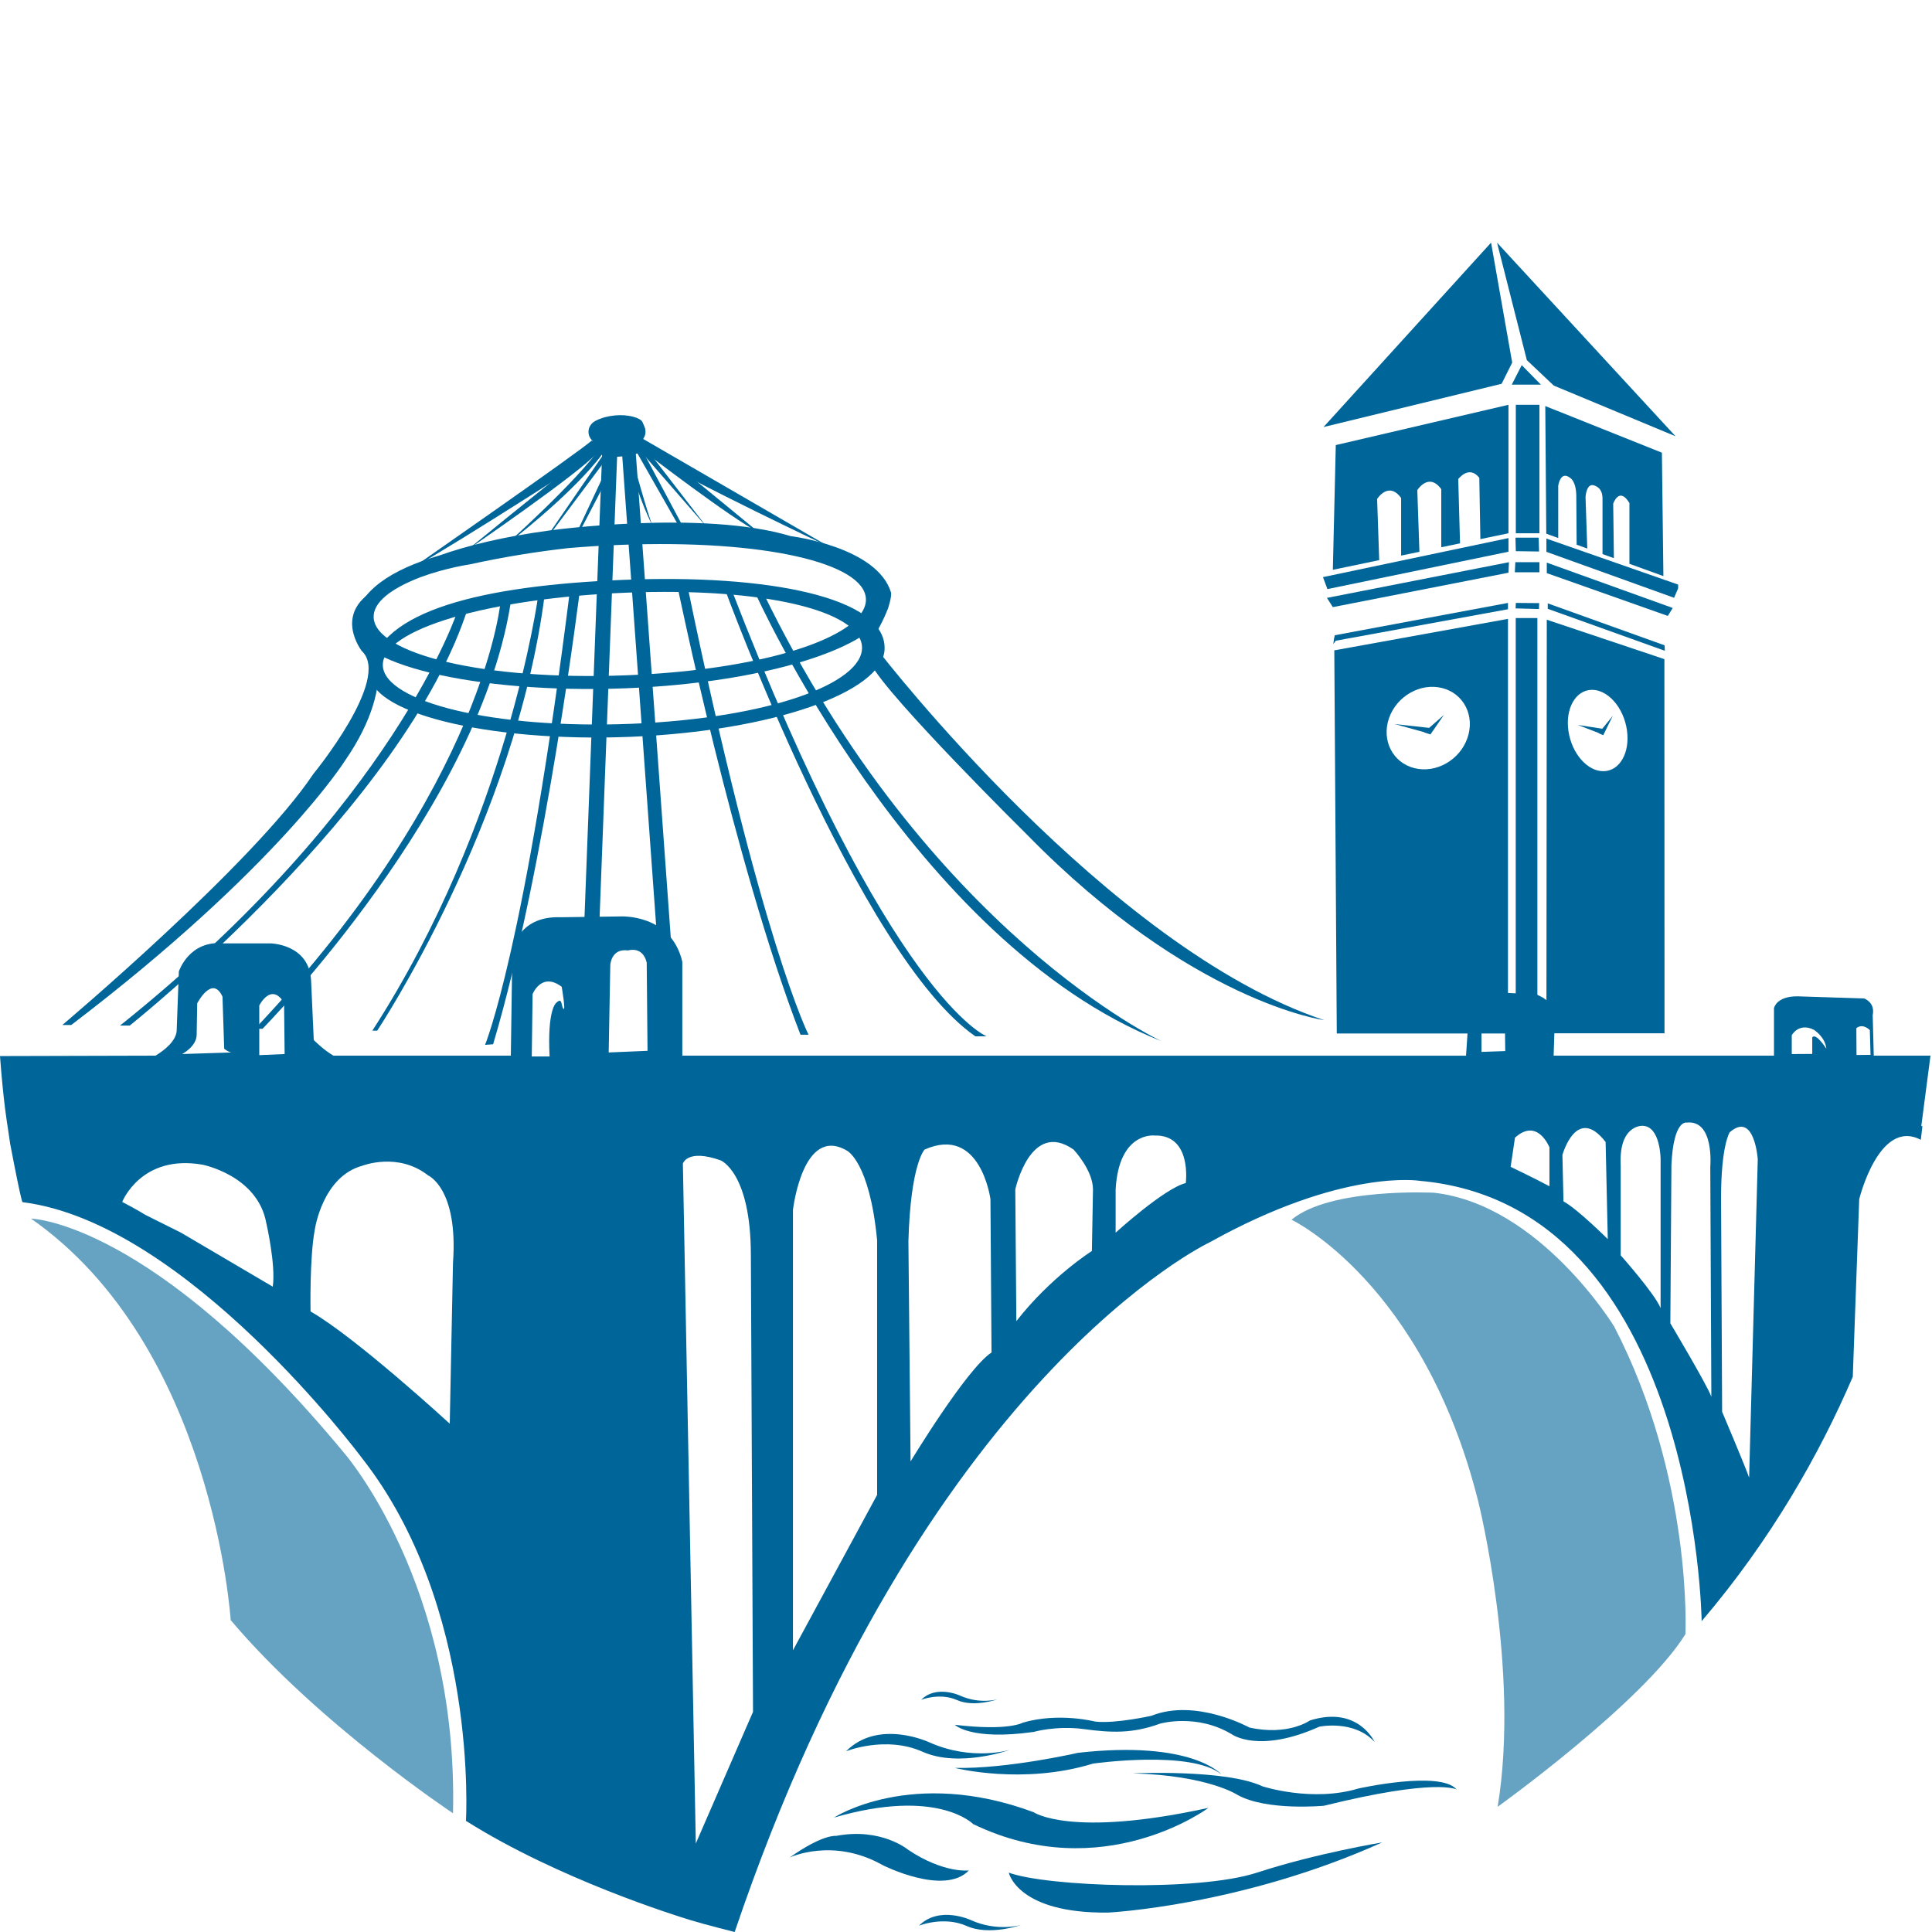 <?xml version="1.0" encoding="utf-8"?>
<!-- Generator: Adobe Illustrator 16.2.0, SVG Export Plug-In . SVG Version: 6.00 Build 0)  -->
<!DOCTYPE svg PUBLIC "-//W3C//DTD SVG 1.1//EN" "http://www.w3.org/Graphics/SVG/1.1/DTD/svg11.dtd">
<svg version="1.1" id="Layer_1" xmlns:x="http://ns.adobe.com/Extensibility/1.0/" xmlns:i="http://ns.adobe.com/AdobeIllustrator/10.0/" xmlns:graph="http://ns.adobe.com/Graphs/1.0/"
	 xmlns="http://www.w3.org/2000/svg" xmlns:xlink="http://www.w3.org/1999/xlink" xmlns:a="http://ns.adobe.com/AdobeSVGViewerExtensions/3.0/"
	 x="0px" y="0px" width="114px" height="114px" viewBox="0 0 114 114" enable-background="new 0 0 114 114" xml:space="preserve">
<g>
	<rect x="89.443" y="23.885" fill="#006699" width="1.393" height="7.581"/>
	<polygon fill="#006699" points="89.229,21.396 87.982,14.317 78.096,25.198 88.605,22.646 	"/>
	<polygon fill="#006699" points="91.682,22.752 98.868,25.743 88.334,14.317 90.093,21.25 	"/>
	<polygon fill="#006699" points="89.203,22.697 90.923,22.697 89.792,21.545 	"/>
	<polygon fill="#006699" points="89.01,32.555 89.01,31.75 78.064,34.054 78.326,34.76 	"/>
	<polygon fill="#006699" points="90.792,31.725 89.422,31.725 89.443,32.523 90.814,32.542 	"/>
	<polygon fill="#006699" points="91.248,31.78 91.248,32.562 98.781,35.273 99.021,34.716 99.021,34.494 	"/>
	<polygon fill="#006699" points="78.646,35.824 89.01,33.793 89.038,33.173 78.298,35.279 	"/>
	<polygon fill="#006699" points="89.385,33.768 90.836,33.768 90.836,33.173 89.414,33.173 	"/>
	<polygon fill="#006699" points="91.27,33.818 98.411,36.343 98.702,35.874 91.27,33.199 	"/>
	<polygon fill="#006699" points="78.719,37.668 78.674,38.003 78.818,37.807 88.98,35.949 88.98,35.576 78.762,37.483 	"/>
	<polygon fill="#006699" points="91.327,35.924 98.236,38.4 98.221,38.078 91.327,35.602 	"/>
	<polygon fill="#006699" points="89.43,35.899 90.809,35.936 90.822,35.588 89.443,35.576 	"/>
	<rect x="89.438" y="36.469" fill="#006699" width="1.277" height="24.502"/>
	<path fill="#006699" d="M91.945,28.66c0,0,0.131-0.91,0.697-0.466c0,0,0.35,0.168,0.369,1.042l0.021,2.905l0.627,0.226
		l-0.103-3.038c0,0,0.045-0.836,0.502-0.689c0.457,0.151,0.5,0.54,0.5,0.801v3.252l0.672,0.243l-0.041-3.216
		c0,0,0.349-1.041,0.957-0.039v3.587l2.004,0.725l-0.088-7.283l-6.881-2.75l0.059,7.532l0.705,0.255V28.66z"/>
	<polygon fill="#006699" points="84.027,43.216 84.404,43.336 85.198,42.187 84.329,42.949 82.303,42.726 84.039,43.205 	"/>
	<path fill="#006699" d="M78.878,60.982H88.98V36.517l-10.248,1.858L78.878,60.982z M81.96,42.377
		c0.455-1.306,1.856-2.103,3.136-1.778c1.278,0.323,1.946,1.642,1.492,2.948c-0.453,1.304-1.855,2.101-3.134,1.777
		C82.176,45.002,81.508,43.681,81.96,42.377z"/>
	<path fill="#006699" d="M91.27,36.567l-0.022,24.404h6.969L98.21,38.894L91.27,36.567z M94.795,45.491
		c-0.932,0.148-1.917-0.8-2.204-2.118c-0.288-1.317,0.232-2.505,1.161-2.653c0.93-0.148,1.916,0.802,2.203,2.118
		C96.243,44.156,95.725,45.344,94.795,45.491z"/>
	<polygon fill="#006699" points="93.1,42.776 94.338,43.254 94.33,43.264 94.6,43.384 95.165,42.235 94.546,43 	"/>
	<path fill="#006699" d="M87.288,28.194l0.063,3.617l1.658-0.345v-7.581L78.82,26.262l-0.174,7.36l2.736-0.57l-0.123-3.61
		c0,0,0.676-1.078,1.416-0.056v3.398l1.08-0.225l-0.125-3.639c0,0,0.676-1.077,1.414-0.056v3.427l1.107-0.23l-0.105-3.792
		C86.047,28.269,86.678,27.416,87.288,28.194z"/>
</g>
<path opacity="0.6" fill="#006699" enable-background="new    " d="M84.615,70.379c0,0-6.113-0.318-8.406,1.592
	c0,0,7.77,3.693,11.016,16.62c0,0,2.484,9.935,1.146,18.021c0,0,8.598-6.176,11.08-10.188c0,0,0.445-9.169-4.202-18.147
	C95.249,78.275,90.854,71.079,84.615,70.379z"/>
<path fill="#006699" d="M0.597,67.473c0.716,3.773,0.74,3.463,0.74,3.463c9.679,1.211,19.979,15.045,19.979,15.045
	c6.941,8.789,6.178,21.461,6.178,21.461c5.444,3.438,12.417,5.604,13.246,5.857c0.827,0.256,2.61,0.701,2.61,0.701
	c11.08-32.73,28.019-40.691,28.019-40.691c7.896-4.395,12.418-3.631,12.418-3.631c16.304,1.465,16.621,25.982,16.621,25.982
	c4.139-4.861,6.977-9.911,8.917-14.42l0.38-10.479c0,0,1.172-4.8,3.634-3.504c0.068-0.524,0.093-0.812,0.093-0.812h-0.064
	l0.542-4.154h-3.347l-0.062-2.389c0.159-0.764-0.509-0.987-0.509-0.987l-3.949-0.126c-1.241,0-1.367,0.7-1.367,0.7v2.802H91.674
	l0.072-2.197c0.097-1.051-1.146-1.433-1.146-1.433l-2.197-0.095c-0.764-0.191-1.719,1.05-1.719,1.05l-0.179,2.675H40.261v-5.54
	c-0.669-2.866-3.678-2.675-3.678-2.675l-3.486,0.047c-2.627-0.095-2.866,2.053-2.866,2.053l-0.089,6.114H19.673
	c-0.616-0.364-1.159-0.923-1.159-0.923l-0.159-3.534c-0.127-2.133-2.387-2.167-2.387-2.167h-2.739
	c-2.07-0.222-2.675,1.657-2.675,1.657l-0.126,3.407c0.02,0.672-0.735,1.246-1.25,1.56L0,62.314c0.207,2.795,0.453,4.18,0.453,4.18
	 M10.746,62.195c0,0,0.859-0.445,0.859-1.146l0.032-1.847c0,0,0.891-1.719,1.496-0.382v0.128l0.096,2.93
	c0,0,0.159,0.158,0.414,0.224L10.746,62.195z M15.299,62.26v-2.93c0,0,0.7-1.4,1.463-0.159l0.033,3.024L15.299,62.26z M8.581,71.686
	c0,0-0.51-0.319-1.37-0.766c0,0,1.115-2.833,4.744-2.195c0,0,3.248,0.635,3.757,3.438c0,0,0.573,2.484,0.382,3.758l-5.413-3.186
	 M26.729,74.518l-0.191,9.489c0,0-5.54-5.095-8.214-6.623c0,0-0.064-3.184,0.254-4.841c0,0,0.446-3.12,2.802-3.757
	c0,0,2.102-0.828,3.885,0.573C25.265,69.359,27.048,70.123,26.729,74.518z M33.24,59.521c-0.143-0.191-0.047-0.717-0.429-0.336
	c0,0-0.524,0.383-0.382,3.152h-1.051l0.048-3.678c0,0,0.526-1.337,1.719-0.43C33.145,58.232,33.403,59.738,33.24,59.521z
	 M35.916,62.102l0.095-5.159c0,0,0.047-1.003,1.05-0.86c0,0,0.86-0.286,1.099,0.717l0.048,5.205L35.916,62.102z M87.415,59.761
	c0,0,0.655-1.104,1.374-0.125l0.029,2.384l-1.403,0.049V59.761z M41.057,108.777l-0.763-40.118c0,0,0.254-0.892,2.229-0.19
	c0,0,1.783,0.7,1.783,5.604l0.127,26.936L41.057,108.777z M51.755,88.209l-4.966,9.17V71.396c0,0,0.574-5.03,3.184-3.502
	c0,0,1.336,0.638,1.782,5.285V88.209z M53.729,86.234l-0.127-12.99c0.127-4.585,0.955-5.413,0.955-5.413
	c3.312-1.465,3.886,2.93,3.886,2.93l0.063,9.044C57.041,80.759,53.729,86.234,53.729,86.234z M64.428,73.816
	c0,0-2.42,1.527-4.457,4.14l-0.063-7.769c0,0,0.892-4.141,3.438-2.356c0,0,1.147,1.21,1.147,2.356L64.428,73.816z M69.968,69.807
	c-1.272,0.316-4.139,2.928-4.139,2.928v-2.547c0.19-3.438,2.292-3.185,2.292-3.185C70.35,66.939,69.968,69.807,69.968,69.807z
	 M91.428,69.997c-0.826-0.446-2.291-1.147-2.291-1.147l0.256-1.719c1.336-1.211,2.035,0.573,2.035,0.573V69.997z M92.255,70.889
	l-0.063-2.738c0,0,0.83-2.993,2.549-0.765l0.128,5.73C94.867,73.116,93.083,71.334,92.255,70.889z M97.986,77.191
	c-0.317-0.827-2.355-3.119-2.355-3.119v-5.286c-0.128-2.42,1.273-2.356,1.273-2.356c1.082,0,1.082,1.975,1.082,1.975V77.191z
	 M98.561,78.083l0.063-9.358c0.128-2.677,0.892-2.484,0.892-2.484c1.655-0.191,1.401,2.609,1.401,2.609l0.063,13.564
	C100.725,81.714,98.561,78.083,98.561,78.083z M103.209,87.189c-0.191-0.573-1.593-3.885-1.593-3.885l-0.063-12.609
	c0-3.118,0.51-3.883,0.51-3.883c1.465-1.274,1.656,1.592,1.656,1.592L103.209,87.189z M106.934,61.209v0.979l-1.209,0.008v-1.112
	c0,0,0.414-0.767,1.307-0.319c0,0,0.668,0.414,0.732,1.115C107.764,61.878,107.157,60.922,106.934,61.209z M109.546,62.251
	l-0.01-1.584c0.397-0.312,0.796,0.118,0.796,0.118l0.041,1.458L109.546,62.251z"/>
<g>
	<path fill="#006699" d="M56.34,104.318c0,0,4.014,1.021,8.152-0.254c0,0,5.794-0.828,7.576,0.637c0,0-1.719-2.036-8.469-1.273
		C63.602,103.428,59.461,104.384,56.34,104.318z"/>
	<path fill="#006699" d="M66.848,104.639c0,0,5.478-0.255,7.643,0.764c0,0,2.929,0.957,5.667,0.129c0,0,4.841-1.083,5.795,0.063
		c0,0-1.146-0.699-7.832,0.956c0,0-3.375,0.319-5.095-0.637C73.025,105.912,71.307,104.766,66.848,104.639z"/>
	<path fill="#006699" d="M49.208,107.25c0,0,4.585-2.994,11.78-0.32c0,0,2.166,1.529,10.316-0.254c0,0-6.24,4.648-13.883,0.955
		C57.423,107.631,55.321,105.467,49.208,107.25z"/>
	<path fill="#006699" d="M56.34,101.773c0,0,0.924,0.945,4.648,0.422c0,0,1.339-0.387,2.962-0.168c1.6,0.215,2.86,0.279,4.489-0.318
		c0,0,2.166-0.637,4.267,0.637c0,0,1.584,1.139,5.142-0.461c0,0,2.055-0.431,3.264,0.906c0,0-0.971-2.173-3.819-1.273
		c0,0-1.281,0.924-3.573,0.416c0,0-3.152-1.744-5.779-0.692c0,0-2.125,0.477-3.317,0.342c0,0-2.149-0.558-4.269,0.063
		C60.354,101.646,59.525,102.154,56.34,101.773z"/>
	<path fill="#006699" d="M65.383,112.854c0,0,7.833-0.381,16.174-4.14c0,0-3.883,0.638-7.387,1.783
		c-3.501,1.146-12.416,0.827-14.646,0C59.523,110.497,60.033,112.917,65.383,112.854z"/>
	<path fill="#006699" d="M46.597,109.605c0,0,2.547-1.211,5.477,0.445c0,0,3.63,1.846,5.095,0.317c0,0-1.465,0.192-3.567-1.209
		c0,0-1.592-1.339-4.267-0.829C49.335,108.331,48.572,108.204,46.597,109.605z"/>
	<path fill="#006699" d="M49.923,103.335c0,0,2.334-0.94,4.505,0.026c2.172,0.969,5.161-0.11,5.161-0.11s-2.212,0.69-4.751-0.442
		C54.837,102.809,51.848,101.398,49.923,103.335z"/>
	<path fill="#006699" d="M54.225,113.627c0,0,1.458-0.587,2.815,0.018c1.354,0.604,3.226-0.067,3.226-0.067s-1.383,0.432-2.97-0.277
		C57.295,113.299,55.428,112.418,54.225,113.627z"/>
	<path fill="#006699" d="M54.354,100.3c0,0,1.096-0.44,2.112,0.013c1.018,0.455,2.419-0.052,2.419-0.052s-1.035,0.324-2.227-0.206
		C56.659,100.055,55.257,99.393,54.354,100.3z"/>
</g>
<g>
	<path fill="#006699" d="M36.83,34.213c-8.384,0.338-14.431,1.815-14.998,5.339c-0.398,2.477,6.98,4.265,15.364,3.926
		c8.384-0.336,14.878-2.643,14.999-5.148C52.345,35.217,45.215,33.876,36.83,34.213z M37.262,42.709
		c-8.123,0.327-14.586-1.297-14.672-3.433c-0.086-2.136,6.239-3.977,14.362-4.304c8.123-0.326,13.826,1.068,13.912,3.205
		C50.95,40.314,45.385,42.382,37.262,42.709z"/>
	<path fill="#006699" d="M3.677,60.482c0,0,11.271-9.505,14.806-14.807c0,0,4.632-5.636,2.866-7.259c0,0-1.721-2.197,0.811-3.63
		c0,0-1.099,1.529-0.287,2.436c0,0,1.798,2.882-1.513,7.658c0,0-3.947,6.305-16.157,15.602H3.677L3.677,60.482z"/>
	<path fill="#006699" d="M24.214,33.594c0,0,10.03-6.974,10.698-7.595c0,0,2.006,0.479,2.961-0.143l11.128,6.447
		c0,0-8.119-3.82-11.08-5.636c0,0-1.863,0.622-2.674,0.047C35.247,26.715,27.365,31.826,24.214,33.594z"/>
	<path fill="#006699" d="M51.915,38.513c0,0,13.468,17.448,26.22,21.682c0,0-7.849-1.049-17.527-10.937
		c0,0-8.213-8.119-9.217-10.077L51.915,38.513z"/>
	<path fill="#006699" d="M29.702,32.278c0,0,4.317-3.831,5.802-5.974l-0.02,0.559C35.483,26.862,34.08,28.891,29.702,32.278z"/>
	<polygon fill="#006699" points="41.766,31.181 37.789,26.611 38.234,26.603 	"/>
	<path fill="#006699" d="M38.081,26.699c0,0,5.014,3.854,6.733,4.745l-6.049-4.966L38.081,26.699z"/>
	<path fill="#006699" d="M34.752,26.667c0,0-4.203,3.344-7.195,5.796c0,0,6.654-4.554,7.69-5.749L34.752,26.667z"/>
	<polygon fill="#006699" points="37.506,26.568 40.064,31.062 40.277,31.028 37.806,26.397 	"/>
	<polygon fill="#006699" points="35.645,26.763 32.492,31.349 32.587,31.349 35.994,26.795 	"/>
	<path fill="#006699" d="M36.25,26.7l-2.197,4.68l0.158-0.031c0,0,2.198-4.108,2.229-4.554L36.25,26.7z"/>
	<path fill="#006699" d="M37.236,26.795c0,0,1.019,3.693,1.273,4.234c0,0-0.827-1.497-1.463-4.139L37.236,26.795z"/>
	
		<rect x="37.925" y="26.327" transform="matrix(-0.997 0.072 -0.072 -0.997 79.692 84.457)" fill="#006699" width="0.81" height="34.664"/>
	
		<rect x="34.899" y="26.469" transform="matrix(-0.999 -0.038 0.038 -0.999 68.996 88.269)" fill="#006699" width="0.891" height="34.006"/>
	<path fill="#006699" d="M44.559,34.979c0,0,9.266,20.632,23.976,26.458c0,0-13.755-6.399-23.498-26.458H44.559z"/>
	<path fill="#006699" d="M42.745,34.692c0,0,7.928,21.683,14.806,26.458h0.668c0,0-5.731-2.197-15.092-26.458H42.745z"/>
	<path fill="#006699" d="M39.974,34.597c0,0,3.344,16.333,7.26,26.459h0.477c0,0-2.817-5.494-7.164-26.557L39.974,34.597z"/>
	<path fill="#006699" d="M29.563,35.296c0,0-0.812,10.906-14.52,25.409h0.446c0,0,13.071-13.262,14.711-25.6L29.563,35.296z"/>
	<path fill="#006699" d="M27.017,35.997c0,0-3.71,11.542-19.933,24.517h0.573c0,0,16.318-12.974,19.995-24.771L27.017,35.997z"/>
	<path fill="#006699" d="M34.238,34.665c0,0-2.038,16.548-5.141,26.952l-0.476,0.037c0,0,2.373-5.697,5.037-27.04L34.238,34.665z"/>
	<path fill="#006699" d="M31.76,35.121c0,0-1.768,13.277-9.79,25.695h0.286c0,0,8.167-12.274,9.886-25.743L31.76,35.121z"/>
	<path fill="#006699" d="M52.32,36.092c0.057-0.122,0.104-0.244,0.13-0.367c0.163-0.517,0.132-0.746,0.132-0.746
		c-0.811-2.723-5.921-3.343-5.921-3.343C41.455,30.06,32.429,31.3,32.429,31.3c-2.782,0.375-4.887,0.906-6.474,1.467
		c-2.923,0.849-4.771,2.12-5.077,3.94c-0.416,2.464,7.264,4.243,15.991,3.908c6.722-0.259,12.272-1.679,14.528-3.457l0.23,0.305
		C51.961,36.903,52.177,36.451,52.32,36.092z M36.939,39.847c-8.456,0.326-14.802-1.29-14.891-3.414
		c-0.036-0.869,0.979-1.689,2.768-2.377c1.494-0.55,2.883-0.75,2.883-0.75c2.072-0.455,4.028-0.762,5.834-0.964
		c0.987-0.086,2.016-0.151,3.082-0.191c8.454-0.325,14.391,1.063,14.48,3.189c0.013,0.29-0.089,0.578-0.289,0.863
		c-0.052,0.041-0.085,0.065-0.085,0.065l0.02,0.026C49.368,38.049,44.113,39.572,36.939,39.847z"/>
	<path fill="#006699" d="M38.087,25.482c0,0.39-0.315,0.705-0.705,0.705H35.43c-0.389,0-0.705-0.315-0.705-0.705l0,0
		c0-0.391,0.316-0.706,0.705-0.706h1.953C37.772,24.776,38.087,25.091,38.087,25.482L38.087,25.482z"/>
	<path fill="#006699" d="M37.909,24.901c-0.114-0.243-0.83-0.463-1.61-0.389c-0.779,0.074-1.391,0.352-1.365,0.618
		c0.025,0.268,0.677,0.425,1.458,0.35C37.169,25.405,38.524,26.202,37.909,24.901z"/>
</g>
<path opacity="0.6" fill="#006699" enable-background="new    " d="M1.831,71.907c0,0,7.132,0.126,18.467,13.817
	c0,0,6.75,7.705,6.432,21.27c0,0-7.96-5.285-13.118-11.398C13.612,95.596,12.592,79.422,1.831,71.907z"/>
<g id="Layer_2">
</g>
</svg>
